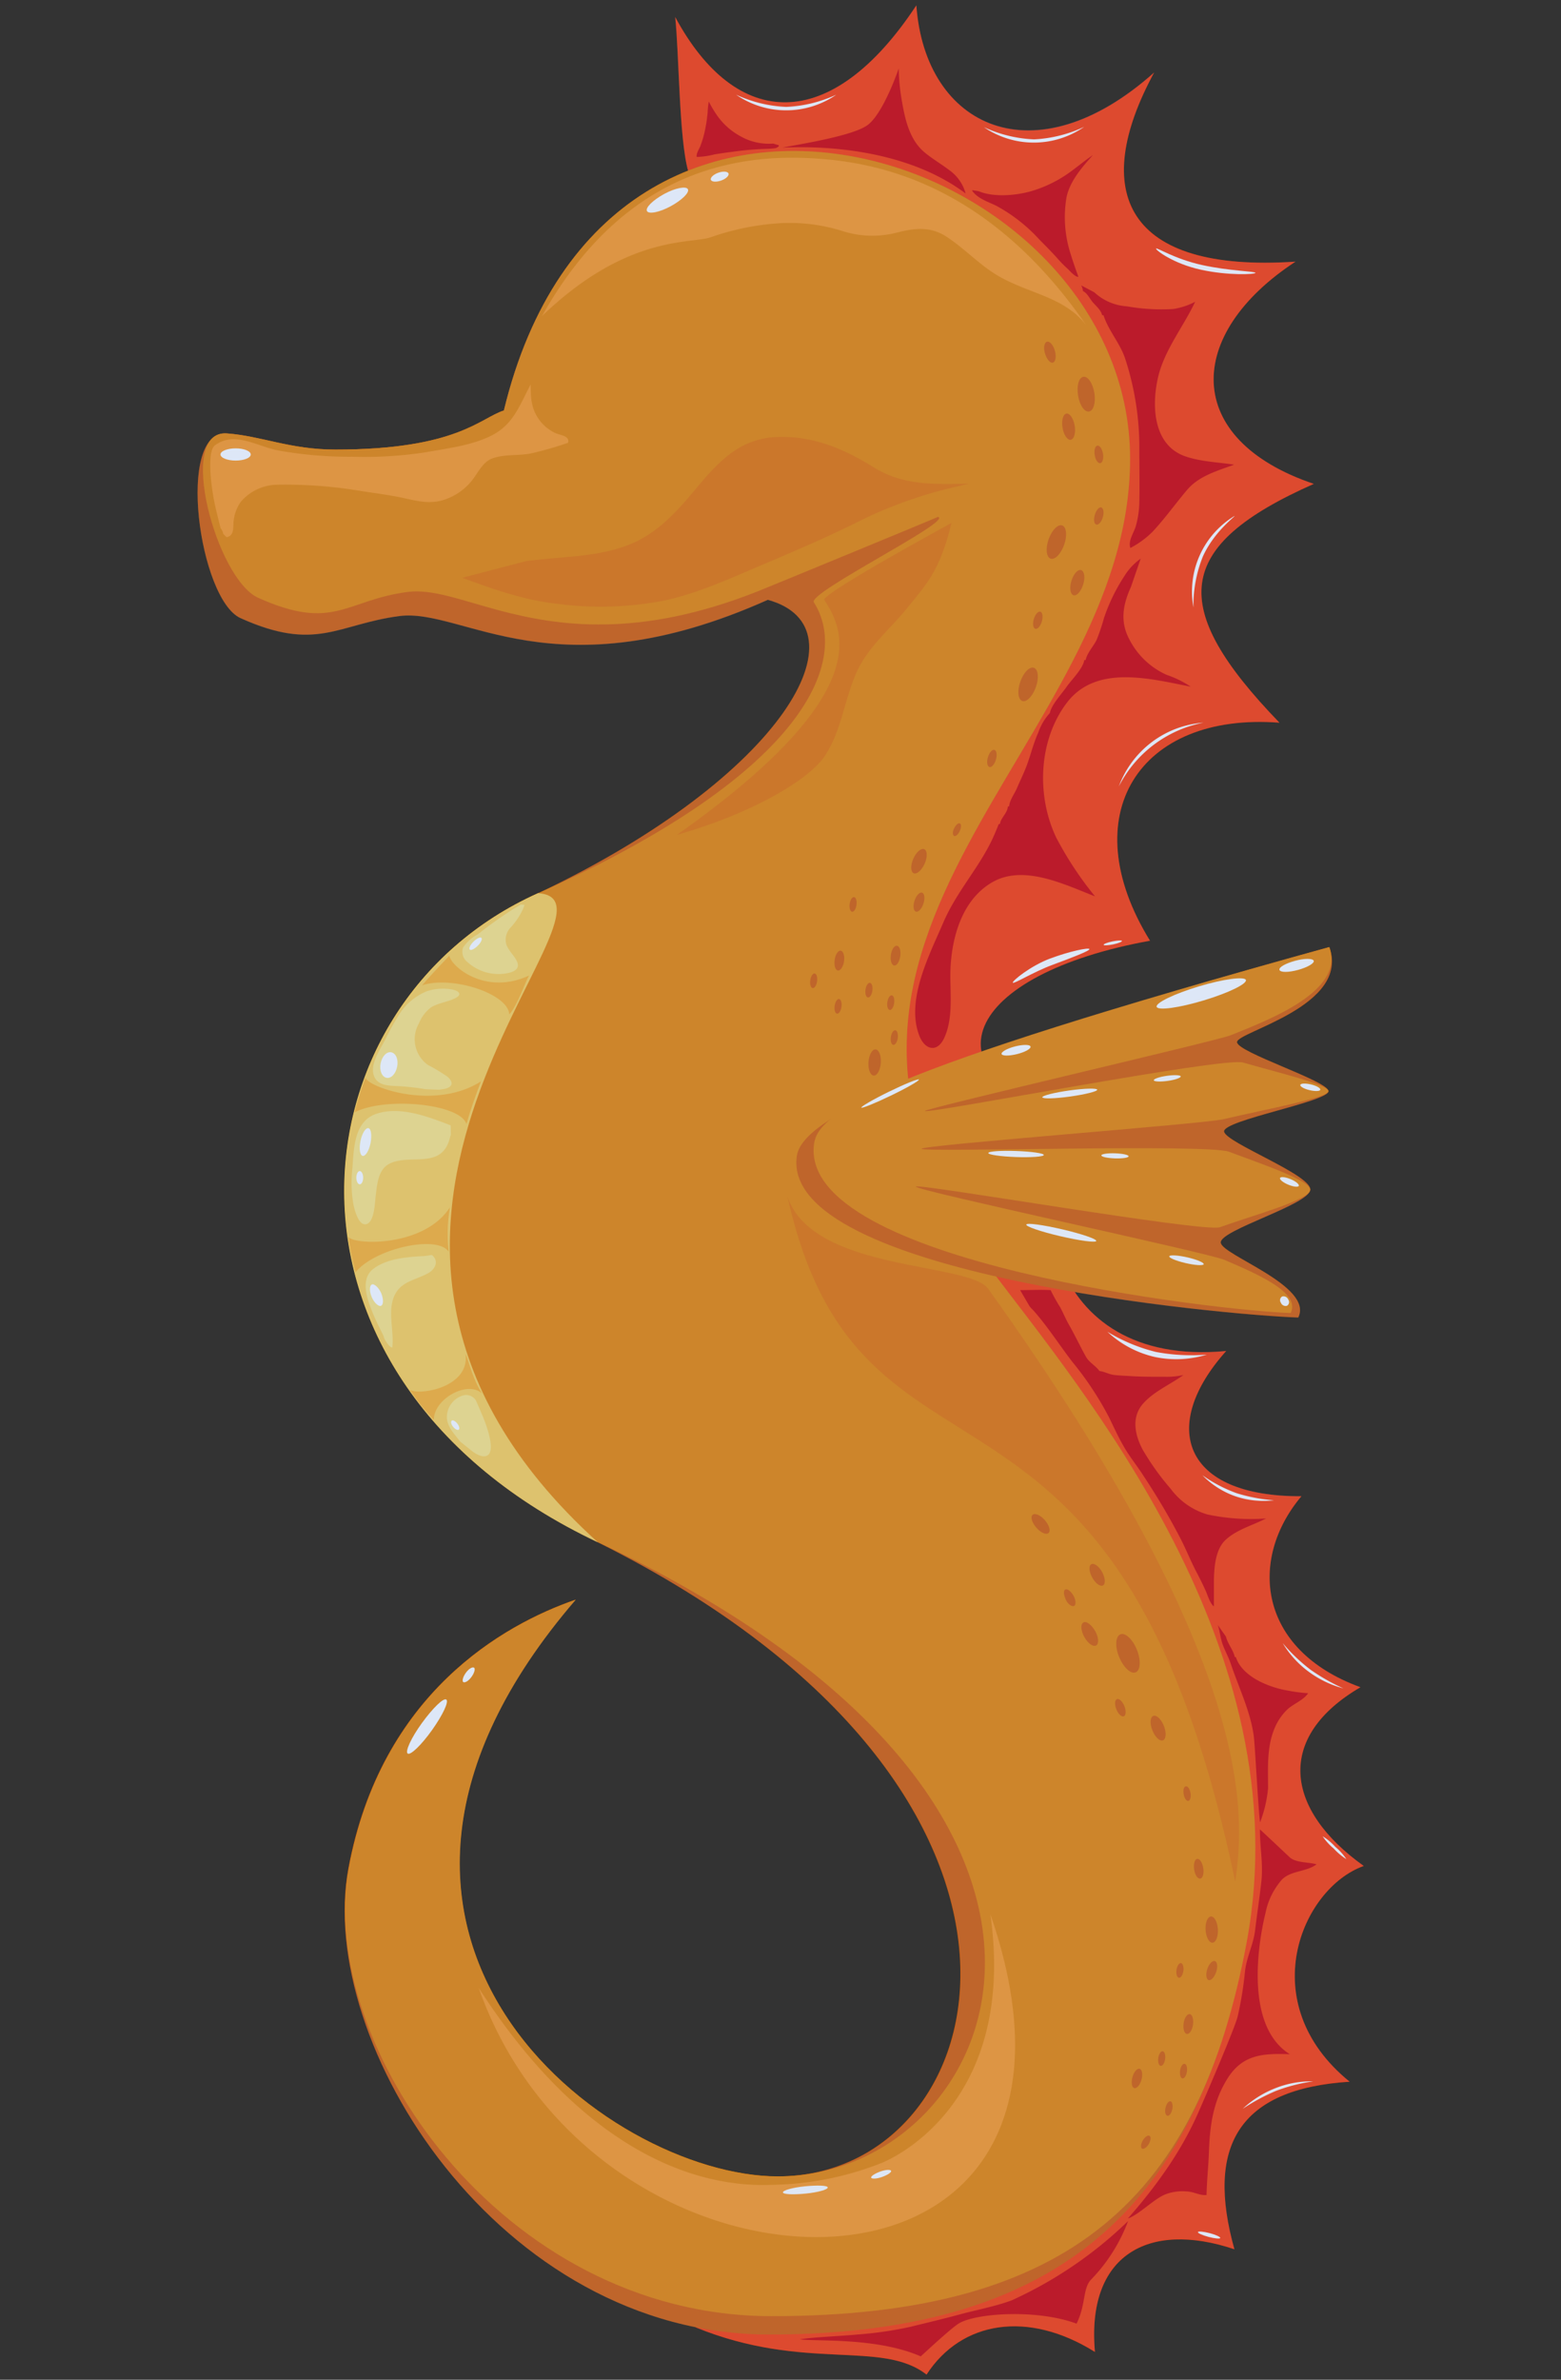 <svg id="Layer_1" data-name="Layer 1" xmlns="http://www.w3.org/2000/svg" viewBox="0 0 256 390"><rect x="0" y="0" width="256" height="390" fill="#333333" stroke="none"/><defs><style>.cls-1{fill:#ff3b05;}.cls-2{fill:#d95c00;}.cls-3{fill:#eb8500;}.cls-4{fill:#ffd154;}.cls-5{fill:#ffb32b;}.cls-6{fill:#ffe680;}.cls-7{fill:#ff991f;}.cls-8{fill:#e87300;}.cls-9{fill:#fff;}.cls-10{fill:#d40000;}.cls-11{fill:#5889d9;opacity:0.2;}</style></defs><path class="cls-1" d="M112.85,28c-1.49-5.27-1.48-19.32-2.12-25.21,10,18.55,25.51,19.36,39.55-1.91,1.43,20,19.37,28.53,39,11-10.61,19.55-4.78,32.87,23.18,31-18.14,11.87-18.63,29.12,3,36.42-23,10.19-24,20.13-5.63,39.14-23-1.77-33.94,15.14-21.23,35.73-30,5.41-38.8,21.69-10.81,30.55-10.6,9.54-6.92,39.55,23.3,36.69-11.05,12.34-7.1,23.9,12.34,23.8-8.68,10.27-7.23,25.16,9.68,31.3-14,8.18-12.42,20.05.54,29.29-10.22,3.65-18.2,22.47-2.31,35.36-18.28,1.16-23.6,10.64-18.9,27.46-14.18-4.76-24.3,1-22.87,16.83-10.95-6.86-21.89-5.12-27.62,3.71-7.36-5.76-20-.44-37.88-7.75,9.9-8.71,63.35-10.59,68.88-48s-14.34-86.45-51.88-127.3,26.31-71.76,38.38-120.55S115.57,37.59,112.85,28Z"/><path class="cls-2" d="M162.28,207.75c-40.73-54.18,23.05-85.37,23.05-132.56,0-50.18-85.51-79-102.69-7.92C78.75,68.5,74.93,73.68,55,73.68c-7.41,0-12.16-2.24-17.8-2.65-8.39-.62-4.57,27.21,2.25,30.27,12.44,5.6,15.87,1,26.05-.34,10.5-1.36,25.37,13,60.42-2.66,16.37,4.5,2.86,28.85-37.64,48.08S41.74,224.7,98.05,252.76c82.64,41.18,65.73,103.92,29.47,103.92-27.95,0-80.48-39.55-33.15-94.51-11.87,4.09-31.92,15.41-37.24,44.05s24.69,76.37,69,76.37c49.35,0,70.51-22.63,78.28-64.37C213.39,270.1,177.46,227.94,162.28,207.75Z"/><path class="cls-3" d="M162.28,207.75c-40.73-54.18,23.05-85.37,23.05-132.56,0-50.18-85.51-79-102.69-7.92C78.75,68.5,74.93,73.68,55,73.68c-7.41,0-12.16-2.24-17.8-2.65-8.39-.62-1.7,23.86,5.12,26.93,12.44,5.6,14.37.37,24.54-.95,4-.52,8.69,1.33,14.91,3,9.65,2.56,22.9,4.68,42.55-3.12,1.28-.5,28.19-11.59,29.52-12.18,2.47.68-21.4,12.41-20.37,14,5.8,9.09-.39,27.61-45.19,47.66-40.93,18.31-47.07,79.51,9.82,106.38,93.56,44.19,65.73,103.92,29.47,103.92-27.95,0-80.48-39.55-33.15-94.51-11.87,4.09-31.92,15.41-37.24,44.05s25,73.37,69.35,73.37c49.35,0,70.17-19.63,77.94-61.37C213.39,270.1,177.46,227.94,162.28,207.75Z"/><path class="cls-4" d="M98.05,252.76c-57.56-52.1,7.63-105.29-9.82-106.38C47.3,164.69,41.16,225.89,98.05,252.76Z"/><path class="cls-5" d="M73.7,156.61c.21,1.7,5.83,6.61,13.06,3.27-.68,1.16-1.81,4.75-3.24,6.38-.13-3.41-9.44-6.42-14.29-4.78C70.4,160.05,73.7,156.61,73.7,156.61Z"/><path class="cls-5" d="M59.94,176.65c.66,1.62,11.45,5.35,18.94.57-.49,1.28-1.65,4.36-2.38,7-1-3.31-13.18-4.54-18.35-1.93A47.63,47.63,0,0,1,59.94,176.65Z"/><path class="cls-5" d="M57.14,202.71c1,1.35,12.44,1.7,16.65-4.86a25.91,25.91,0,0,0-.21,7.29c-1.88-2.84-12.14-.52-15.27,3.36A38.29,38.29,0,0,1,57.14,202.71Z"/><path class="cls-5" d="M67.17,227.71c1.25,1.07,9.92-.19,9.18-5.83.52,1.21,1.24,4.27,2.73,6.51-2.44-2.26-8,.94-7.92,4.31A33.81,33.81,0,0,1,67.17,227.71Z"/><path class="cls-6" d="M84,149.09a66.34,66.34,0,0,0-5.59,4,6.91,6.91,0,0,0-2.46,2.18,2.13,2.13,0,0,0,.74,2.42,7.57,7.57,0,0,0,6.82,1.73c.86-.21,1.7-.68,1.34-1.68s-1.39-1.83-1.8-2.91a2.89,2.89,0,0,1,.8-2.94A12.11,12.11,0,0,0,85.76,149c.09-.22.17-.46.26-.69a2.48,2.48,0,0,0-.61-.06Z"/><path class="cls-6" d="M69.76,178.5a37.36,37.36,0,0,0-4.61-.51c-1.2-.06-2.88-.06-3.6-1.23-1.25-2,.87-4.82,1.74-6.6a40.89,40.89,0,0,1,2-3.62A9.7,9.7,0,0,1,70,162.45a8.39,8.39,0,0,1,4.1-.3c1,.18,1.85.77.61,1.41s-2.73.77-4,1.51a6.13,6.13,0,0,0-2,2.63,5.2,5.2,0,0,0,1.45,6.82,29.55,29.55,0,0,1,3.19,1.91c1,.85,1,1.67-.35,2-.34.07-.69.11-1,.16Z"/><path class="cls-6" d="M73.91,184.43c-3.64-1.4-8.19-3.18-12.11-1.92-3.72,1.19-3.77,5.65-4,8.9a20.65,20.65,0,0,0,.18,6.08c.18.79.85,3.55,2.16,3.11s1.35-3.73,1.49-4.8c.23-1.78.41-4.15,2.22-5.08,3.23-1.66,8.16.83,9.74-3.61.13-.39.24-.79.35-1.18Z"/><path class="cls-6" d="M69.68,205.84c-2.72.14-6.25.37-8.49,2.13s-.89,5.2,0,7.36c.52,1.23,1.11,2.42,1.72,3.62,0,.42.95,1.94,1.43,1.88.3-2.64-.71-5.52.17-8.08,1-2.76,3.42-2.85,5.68-4.08,1.17-.63,1.87-2,.64-3Z"/><path class="cls-6" d="M75.47,236.25c-.86-1.12-2.08-2.35-2.18-3.84a3.71,3.71,0,0,1,2.53-3.68,1.87,1.87,0,0,1,2.23.79c.6,1.41,1.26,2.79,1.74,4.24.33,1,1.31,4.06.16,4.75-.75.45-1.83-.18-2.43-.62Z"/><path class="cls-7" d="M35.45,83.64c-1-4.26-1.47-9.71-.21-10.65,3.25-2.43,7.06.25,10.53.86a65.9,65.9,0,0,0,12,1,66.37,66.37,0,0,0,12.05-.73c3.47-.63,7.4-1.09,10.59-2.64,3.79-1.83,4.76-5,6.62-8.48,0,2.43.11,4.18,1.63,6.1A7.14,7.14,0,0,0,91,70.94c.75.38,2.51.44,2.15,1.63a59,59,0,0,1-6.07,1.74c-2,.4-4.48.1-6.4.84-1.58.61-2.35,2.48-3.38,3.72A9.68,9.68,0,0,1,72.52,82c-2.28.63-4.25.07-6.47-.41s-4.71-.78-7-1.15a74.54,74.54,0,0,0-13.75-1,8,8,0,0,0-5.82,2.81,6.65,6.65,0,0,0-1.15,3c-.15,1,.19,2.55-1.18,2.79-.19-.2-.34-.35-.54-.54a2,2,0,0,0-.43-.93Z"/><path class="cls-7" d="M132.75,25.92c9.84.49,28.82,3.34,45.39,27.38-3.85-5-10.13-5.18-15.39-8.68-2.64-1.77-4.87-4.1-7.53-5.83S150,37.37,147,38.14a16,16,0,0,1-8.88-.29,28.75,28.75,0,0,0-10.5-1.25,41.94,41.94,0,0,0-11,2.26c-3.21,1.18-13.68-.57-27.73,12.93C101.05,30.18,117.61,25.17,132.75,25.92Z"/><path class="cls-8" d="M75.81,94.69c5,1.85,10,3.61,15.29,4.23a54.71,54.71,0,0,0,17.74-.48c5.66-1.21,10.82-3.61,16.11-5.85S135.75,88,141,85.37a71.55,71.55,0,0,1,16-5.65l1.9-.45c-5.53.08-10.7.36-15.57-2.66s-9.79-5.15-15.7-5-9.38,3.59-13,7.88c-3,3.62-6.1,7.29-10.45,9.33-5,2.33-10.53,2.32-15.86,2.9l-2,.22Z"/><path class="cls-9" d="M65.13,174.81c-.22,1.15-1,2-1.76,1.82s-1.17-1.2-.95-2.35,1-2,1.77-1.82S65.36,173.66,65.13,174.81Z"/><path class="cls-9" d="M78.34,155c-.53.53-1.11.81-1.3.62s.08-.78.61-1.3,1.11-.81,1.3-.62S78.87,154.5,78.34,155Z"/><path class="cls-9" d="M60.77,187.33c-.25,1.25-.83,2.19-1.29,2.1s-.61-1.19-.36-2.44.84-2.2,1.3-2.1S61,186.07,60.77,187.33Z"/><path class="cls-9" d="M59.56,193c0,.6-.25,1.09-.56,1.09s-.56-.49-.56-1.09.25-1.08.56-1.08S59.56,192.42,59.56,193Z"/><path class="cls-9" d="M62.51,211.91c.41,1,.39,1.89,0,2.08s-1.13-.44-1.54-1.4-.39-1.89,0-2.08S62.1,211,62.51,211.91Z"/><path class="cls-9" d="M75,233.3c.32.41.42.87.23,1s-.61-.07-.93-.48-.42-.86-.22-1S74.67,232.89,75,233.3Z"/><path class="cls-9" d="M41.12,74.48c0,.57-1.11,1-2.48,1s-2.48-.45-2.48-1,1.11-1,2.48-1S41.12,73.92,41.12,74.48Z"/><path class="cls-9" d="M112.81,31c.3.56-1,1.81-2.82,2.8s-3.59,1.34-3.89.79,1-1.81,2.82-2.8S112.51,30.47,112.81,31Z"/><path class="cls-9" d="M119.47,28.43c.13.36-.41.88-1.21,1.16s-1.55.23-1.68-.12.42-.88,1.21-1.16S119.34,28.08,119.47,28.43Z"/><path class="cls-9" d="M70.86,283.52c-1.75,2.46-3.54,4.18-4,3.86s.58-2.59,2.33-5,3.54-4.18,4-3.85S72.6,281.07,70.86,283.52Z"/><path class="cls-9" d="M77.32,274.82c-.48.66-1.07,1-1.33.85s-.07-.87.41-1.53,1.07-1,1.33-.84S77.8,274.17,77.32,274.82Z"/><path class="cls-2" d="M130.67,189.51c.68-5.1,12.53-13.64,87.33-34.3,3.52,9.68-15.2,13.89-15.13,15.58s14.76,6.3,15,8-17.42,4.81-17.12,6.66,14.5,7.15,14.13,9.58-14.69,6.53-14.68,8.58,15.29,7.11,12.71,12.31C201.49,215.57,128,209,130.67,189.51Z"/><path class="cls-3" d="M133.5,187.47c.69-5.09,9.7-11.6,84.5-32.26,2.61,7.16-9.67,11.83-16.19,14.46-2.3.92-50.15,12-50.13,12.4,0,.61,48.87-8.89,52.17-7.94,5.81,1.67,13.86,3.58,14,4.67s-10.34,3-17.16,4.61c-3.33.8-49.65,4.25-49.55,4.86s46.86-.84,50.4.48c5.87,2.19,13.55,4.78,13.32,6.29-.26,1.67-9.19,4.07-14.8,6.08-2.58.92-49.86-7.29-49.86-6.65s47.72,10.79,50.6,12c5.31,2.29,12.55,5.34,10.87,8.71C200.27,214.85,130.87,207,133.5,187.47Z"/><path class="cls-9" d="M204.32,160.59c.24.63-2.84,2.13-6.88,3.35s-7.51,1.7-7.75,1.07,2.85-2.13,6.89-3.35S204.08,160,204.32,160.59Z"/><path class="cls-9" d="M215.45,157.46c.13.39-1,1.06-2.56,1.49s-2.92.44-3.06,0,1-1.06,2.56-1.49S215.31,157.06,215.45,157.46Z"/><path class="cls-9" d="M169,171.51c.11.35-.86.9-2.17,1.23s-2.46.33-2.57,0,.86-.9,2.17-1.24S168.9,171.16,169,171.51Z"/><path class="cls-9" d="M150.7,176.92c.1.17-1.92,1.34-4.53,2.6s-4.8,2.15-4.91,2,1.93-1.34,4.53-2.61S150.59,176.75,150.7,176.92Z"/><path class="cls-9" d="M179.94,178.58c.05.28-1.93.77-4.41,1.12s-4.55.4-4.59.13,1.93-.77,4.41-1.12S179.89,178.31,179.94,178.58Z"/><path class="cls-9" d="M193.64,176.41c0,.23-.92.56-2.14.73s-2.24.12-2.28-.1.92-.56,2.14-.73S193.6,176.18,193.64,176.41Z"/><path class="cls-9" d="M171.18,189.28c0,.28-2.06.43-4.57.34s-4.55-.38-4.53-.66,2.06-.42,4.57-.33S171.19,189,171.18,189.28Z"/><path class="cls-9" d="M185.09,189.5c0,.23-1,.38-2.25.34s-2.23-.26-2.22-.49,1-.38,2.25-.34S185.1,189.27,185.09,189.5Z"/><path class="cls-9" d="M179.78,203.38c-.12.3-2.78-.06-5.95-.8s-5.64-1.59-5.52-1.9,2.78.06,5.95.8S179.9,203.07,179.78,203.38Z"/><path class="cls-9" d="M197.4,207.19c-.1.25-1.43.17-3-.2s-2.73-.86-2.64-1.11,1.44-.17,3,.19S197.5,206.94,197.4,207.19Z"/><path class="cls-9" d="M216.52,178.6c-.07.25-.87.27-1.78.05s-1.57-.6-1.49-.86.87-.28,1.78-.06S216.6,178.34,216.52,178.6Z"/><path class="cls-9" d="M213,194.35c-.13.24-.92.14-1.77-.22s-1.43-.85-1.3-1.09.91-.14,1.76.22S213.1,194.11,213,194.35Z"/><path class="cls-9" d="M211.28,213a.69.69,0,0,1-.23,1,.84.84,0,0,1-1-.53.69.69,0,0,1,.23-1A.84.84,0,0,1,211.28,213Z"/><path class="cls-7" d="M126.49,358.06a51,51,0,0,0,18.23-3.64c5.24-2.26,21.66-12.61,17.7-40.7,23.8,68.87-64.24,67.92-83.91,12.07C99.07,357.71,120.06,358.28,126.49,358.06Z"/><path class="cls-8" d="M202.57,308.38c1.68-11.37,3.27-36-40.49-97.15-3.2-4.47-28.79-2.73-32.94-15.14C141.26,250.51,183.15,215.21,202.57,308.38Z"/><path class="cls-8" d="M135.14,98.24c3,4.7,9.29,15-24.11,38.57,12.45-3.52,21.8-9.12,24.29-13,2.62-4,3.11-8.75,4.93-13.12,1.95-4.67,5.63-7.41,8.68-11.22,2.79-3.51,5.22-5.79,7.11-13.77C156,85.72,135.93,96.64,135.14,98.24Z"/><path class="cls-9" d="M137.15,15.52a14.46,14.46,0,0,1-16.43,0,21.84,21.84,0,0,0,8.21,2A21.86,21.86,0,0,0,137.15,15.52Z"/><path class="cls-9" d="M177.8,20.79a14.5,14.5,0,0,1-16.44.05,21.71,21.71,0,0,0,8.23,2A21.91,21.91,0,0,0,177.8,20.79Z"/><path class="cls-9" d="M195.72,99.55a14.47,14.47,0,0,1,6.75-15c.14.07-3.35,2.53-5.21,6.67A21.52,21.52,0,0,0,195.72,99.55Z"/><path class="cls-9" d="M183.48,128.89a16.08,16.08,0,0,1,13.89-10.46,19.8,19.8,0,0,0-13.89,10.46Z"/><path class="cls-9" d="M197.92,222a17.17,17.17,0,0,1-8.56.38,16.83,16.83,0,0,1-7.75-4.13,28.39,28.39,0,0,0,7.95,3.31A31.5,31.5,0,0,0,197.92,222Z"/><path class="cls-9" d="M208.93,245.87a14.26,14.26,0,0,1-6.28-.64,13.87,13.87,0,0,1-5.45-3.46,23.35,23.35,0,0,0,5.64,2.95A27.38,27.38,0,0,0,208.93,245.87Z"/><path class="cls-9" d="M220.32,276.7a16.76,16.76,0,0,1-5.65-2.7,16,16,0,0,1-4.31-4.72,28.54,28.54,0,0,0,4.58,4.37A32.69,32.69,0,0,0,220.32,276.7Z"/><path class="cls-9" d="M203.8,345.6a16.71,16.71,0,0,1,5.28-3.35,15.91,15.91,0,0,1,6.29-1.15,28.33,28.33,0,0,0-6.14,1.57A33.08,33.08,0,0,0,203.8,345.6Z"/><path class="cls-9" d="M205.89,44.72c-.06.25-4.49.47-9-.53s-7.36-3.19-7.3-3.45,3,1.69,7.53,2.69S206,44.46,205.89,44.72Z"/><path class="cls-9" d="M178.66,155.53c.11.29-2.89,1.42-6.07,2.6s-6.38,3.2-6.49,2.91,2.93-2.76,6.11-3.95S178.56,155.25,178.66,155.53Z"/><path class="cls-9" d="M184,154.21c0,.14-.62.39-1.45.56s-1.53.2-1.56.07.63-.39,1.46-.56S184,154.08,184,154.21Z"/><path class="cls-9" d="M220.8,304.68a10.07,10.07,0,0,1-2.08-1.74,9.33,9.33,0,0,1-1.81-2,9.29,9.29,0,0,1,2.08,1.73A9.18,9.18,0,0,1,220.8,304.68Z"/><path class="cls-9" d="M200.12,366.77c-.05.17-.9.09-1.92-.18s-1.79-.62-1.74-.79.9-.09,1.91.17S200.16,366.6,200.12,366.77Z"/><path class="cls-10" d="M142.41,20.4c-2.34,1.91-11.87,3.32-14.1,3.8,5-.26,19.66-.28,30.05,7.51a6.92,6.92,0,0,0-2.75-3.88c-1.32-1-2.73-1.81-4-2.87-2.38-2-3.15-5.2-3.66-8.17a33.6,33.6,0,0,1-.56-5.57S145,18.3,142.41,20.4Z"/><path class="cls-10" d="M160.51,31.34c2.42,1,5.81.72,8.29.08a20.82,20.82,0,0,0,7-3.45c1.15-.84,2.24-1.76,3.43-2.55-1.79,2-3.82,4.31-4.34,7a19.61,19.61,0,0,0,.56,8.78c.42,1.39.9,2.78,1.4,4.15-.48.12-1.43-1-1.79-1.33a19.17,19.17,0,0,1-1.49-1.5c-1-1.14-2.08-2.21-3.15-3.3a26.84,26.84,0,0,0-7-5.48c-1.33-.66-3.14-1.2-4-2.51,0-.09.06,0,.13-.05Z"/><path class="cls-10" d="M126.79,23.53a9.34,9.34,0,0,1-5.37-1.21,11.1,11.1,0,0,1-3.84-3.43,18.8,18.8,0,0,1-1.34-2.25,12.6,12.6,0,0,0-.19,1.86c-.09.71-.15,1.42-.3,2.12a16.74,16.74,0,0,1-.94,3.43c-.21.44-.65,1.18-.55,1.67a12.62,12.62,0,0,0,2.91-.42c1-.16,2-.31,2.93-.42a49.83,49.83,0,0,1,5.47-.48,14.71,14.71,0,0,0,1.47-.1c.27,0,1.14-.45.42-.57Z"/><path class="cls-10" d="M179.47,47.91a8.61,8.61,0,0,0,5.32,2.29,32.48,32.48,0,0,0,7.64.44A11.78,11.78,0,0,0,196,49.46c-1.93,4.09-5,7.84-6.06,12.28-1.09,4.61-.89,11.08,4.31,13,2.56.92,5.45,1,8.14,1.41-2.69,1-5.75,1.81-7.73,4.16s-3.58,4.61-5.61,6.8a14.84,14.84,0,0,1-3.67,2.69c-.42-1.18.59-2.49.9-3.61a15.46,15.46,0,0,0,.57-4c.06-2.76,0-5.53,0-8.29a47,47,0,0,0-2.32-15.11c-.84-2.55-2.75-4.6-3.56-7.13l-.23,0c-.14-.79-1-1.52-1.51-2.11s-.92-1.52-1.63-1.85a2.4,2.4,0,0,0-.29-.93Z"/><path class="cls-10" d="M185.47,96.19c-1.29,2.83-1.83,5.63-.29,8.53a12.69,12.69,0,0,0,6.15,5.88,16.76,16.76,0,0,1,3.94,1.93c-6.62-1.28-15.49-3.7-20.31,2.64-4.7,6.19-5,15.33-1.71,22.16a57.47,57.47,0,0,0,6.33,9.57c-5-1.94-11.76-5.32-16.93-2.27s-6.76,9.7-6.8,15.21c0,3.29.44,7.18-1,10.26-1.12,2.44-3.14,2-4.07-.33-2.29-5.82,1.64-13.27,3.91-18.56s6.12-9.23,8.35-14.35c.26-.59.5-1.18.74-1.78L164,135c.14-1,1.22-1.74,1.28-2.81l.22-.05c.06-1,.9-2.07,1.29-3s.91-2,1.32-3c.84-2,1.27-4.14,2.19-6.14a8.9,8.9,0,0,1,1.88-3.15c.26-1.36,1.93-3.13,2.74-4.29s2.7-3,2.9-4.39l.23,0c.17-1.07,1.33-2.32,1.8-3.32a31.32,31.32,0,0,0,1.18-3.5,29.88,29.88,0,0,1,3.32-6.87,9.87,9.87,0,0,1,2.72-2.93Z"/><path class="cls-10" d="M167.3,211.43c1.65,0,3.35-.09,5,0a30.06,30.06,0,0,0,1.58,2.83c.5.94.91,1.94,1.43,2.85,1,1.74,1.78,3.45,2.79,5.25.53.94,1.62,1.48,2.21,2.33.78.07,1.54.54,2.38.64s1.89.14,2.87.2c1.79.11,3.67.1,5.52.1a12.42,12.42,0,0,0,3-.29c-2.11,1.53-4.85,2.69-6.59,4.66-2,2.22-1.38,5.17-.09,7.58A42.12,42.12,0,0,0,192,244a11.44,11.44,0,0,0,6.07,4.21,34.45,34.45,0,0,0,9.56.64c-2.19,1.13-4.67,1.76-6.55,3.43-1.72,1.52-1.94,4.36-2,6.51,0,1.49,0,3,0,4.47-.64-.46-1-1.76-1.32-2.49-.45-1-.94-2-1.47-3-1-1.88-1.77-3.87-2.76-5.76-1.83-3.53-3.82-6.84-6-10.15-1-1.57-2.18-3-3.14-4.64s-1.7-3.27-2.51-4.94a52.8,52.8,0,0,0-6-9.07c-2.12-2.75-4-5.71-6.29-8.32-.25-.29-.53-.52-.76-.84Z"/><path class="cls-10" d="M201.05,268.21c.29,1.21,1.21,2.17,1.45,3.35l.17,0c1.07,3.29,5.52,5,8.59,5.51a26.12,26.12,0,0,0,3.27.42c-.78,1.17-2.37,1.7-3.41,2.66a9.12,9.12,0,0,0-2.16,3.25c-1.23,3.06-1,6.44-1,9.67a21,21,0,0,1-1.31,5.58c-.22-1.11-.78-11.55-1-13.86-.47-4.08-2.5-8.23-3.79-12.08-.36-1.07-.9-2.05-1.3-3.09s-.49-2.23-.84-3.3Z"/><path class="cls-10" d="M211.62,304.48c1.09.83,3.14.69,4.29,1.06-1.69,1.24-4.13,1-5.64,2.45a11.77,11.77,0,0,0-2.74,5.56c-.95,3.83-3.73,18.3,4,23.1-4.32-.15-7.7,0-10.19,3.93-2.35,3.7-2.92,7.65-3.07,11.93-.08,2.41-.35,4.8-.4,7.21-1.12.13-2.09-.57-3.33-.58a7.63,7.63,0,0,0-3.57.54c-1.92.86-4.23,3.29-6,3.89,7.23-8.21,10.08-14.09,11.48-17.2.89-2,5.93-13.64,6.52-15.88a58.86,58.86,0,0,0,1.22-7.55c.3-2.32,1.37-4.31,1.64-6.58.32-2.63.7-5.15,1-7.74.38-3-.21-5.77-.21-8.81C206.67,299.81,211.53,304.41,211.62,304.48Z"/><path class="cls-10" d="M151,386.17c1.64-1.51,5-4.6,6.19-5.36,2.71-1.73,12.86-2.43,19.36,0,1.55-3.09,1-5.83,2.39-7.23A27.67,27.67,0,0,0,185,364,67.51,67.51,0,0,1,165.89,377c-2.74,1-5.66,1.53-8.47,2.29s-5.48,1.39-8.22,2.06a61,61,0,0,1-8.51,1.23c-2.8.27-7.25.43-9.5.79C133.72,383.77,143.72,383,151,386.17Z"/><path class="cls-9" d="M135.75,358.49c0,.34-1.57.8-3.6,1s-3.71.14-3.75-.19,1.58-.8,3.61-1S135.72,358.15,135.75,358.49Z"/><path class="cls-9" d="M146.14,355.77c.08.24-.59.68-1.49,1s-1.7.34-1.78.11.59-.67,1.5-1S146.06,355.54,146.14,355.77Z"/><path class="cls-2" d="M179.47,64.38c.26,1.57-.13,2.94-.87,3.06s-1.54-1-1.8-2.62.13-2.95.87-3.07S179.21,62.81,179.47,64.38Z"/><path class="cls-2" d="M174.52,89.28c-.53,1.5-1.53,2.52-2.23,2.27s-.85-1.67-.32-3.17,1.53-2.51,2.23-2.27S175.05,87.78,174.52,89.28Z"/><path class="cls-2" d="M169.88,112.61c-.53,1.5-1.53,2.52-2.23,2.27s-.85-1.67-.32-3.17,1.52-2.52,2.23-2.27S170.41,111.11,169.88,112.61Z"/><path class="cls-2" d="M180.89,74.36c.12.8-.07,1.49-.45,1.55s-.78-.53-.91-1.33.06-1.49.44-1.55S180.75,73.56,180.89,74.36Z"/><path class="cls-2" d="M180.86,84.76c-.22.77-.7,1.31-1.07,1.21s-.47-.82-.24-1.6.7-1.32,1.06-1.21S181.09,84,180.86,84.76Z"/><path class="cls-2" d="M163.33,124.49c-.24.78-.71,1.32-1.07,1.21s-.48-.82-.25-1.59.7-1.32,1.07-1.22S163.55,123.72,163.33,124.49Z"/><path class="cls-2" d="M157.4,136.18c-.25.57-.67.94-.93.82s-.28-.68,0-1.24.67-.94.94-.82S157.66,135.61,157.4,136.18Z"/><path class="cls-2" d="M151.64,141.55c-.49,1.08-1.29,1.78-1.8,1.56s-.54-1.29-.06-2.38,1.29-1.79,1.8-1.56S152.12,140.46,151.64,141.55Z"/><path class="cls-2" d="M144.45,174.19c-.08,1.19-.61,2.12-1.16,2.08s-.95-1-.86-2.21.6-2.12,1.16-2.08S144.53,173,144.45,174.19Z"/><path class="cls-2" d="M151.44,148.09c-.29.86-.84,1.45-1.24,1.31s-.5-.93-.22-1.79.84-1.45,1.24-1.32S151.72,147.23,151.44,148.09Z"/><path class="cls-2" d="M147.64,156.71c-.13.9-.57,1.58-1,1.52s-.66-.83-.54-1.72.56-1.58,1-1.52S147.76,155.82,147.64,156.71Z"/><path class="cls-2" d="M138.42,157.53c-.13.89-.57,1.57-1,1.52s-.66-.83-.54-1.73.57-1.58,1-1.52S138.54,156.64,138.42,157.53Z"/><path class="cls-2" d="M146.64,164.4c-.09.66-.42,1.17-.73,1.12s-.48-.61-.39-1.27.41-1.17.73-1.13S146.73,163.74,146.64,164.4Z"/><path class="cls-2" d="M140.46,148.3c-.09.66-.41,1.16-.72,1.12s-.49-.62-.4-1.28.41-1.16.73-1.12S140.55,147.63,140.46,148.3Z"/><path class="cls-2" d="M134,160.81c-.09.66-.42,1.17-.73,1.12s-.48-.61-.39-1.27.41-1.17.73-1.12S134.08,160.15,134,160.81Z"/><path class="cls-2" d="M138,165c-.09.66-.42,1.16-.73,1.12s-.49-.62-.39-1.28.41-1.16.72-1.12S138.1,164.37,138,165Z"/><path class="cls-2" d="M143.07,162.35c-.09.66-.42,1.16-.73,1.12s-.49-.61-.4-1.28.42-1.16.73-1.12S143.16,161.69,143.07,162.35Z"/><path class="cls-2" d="M199.73,316.17c.07,1.19-.33,2.18-.88,2.21s-1.06-.9-1.14-2.08.32-2.18.88-2.22S199.66,315,199.73,316.17Z"/><path class="cls-2" d="M190.87,282.83c.44,1.1.38,2.17-.14,2.38s-1.3-.53-1.74-1.63-.38-2.16.14-2.37S190.42,281.73,190.87,282.83Z"/><path class="cls-2" d="M179.6,267.3c.58,1,.65,2.1.16,2.37s-1.35-.35-1.93-1.39-.65-2.1-.16-2.38S179,266.26,179.6,267.3Z"/><path class="cls-2" d="M180.75,257.63c.52,1,.59,1.94.14,2.19s-1.24-.33-1.77-1.29-.6-1.93-.15-2.18S180.21,256.68,180.75,257.63Z"/><path class="cls-2" d="M171.35,249.13c.72.83,1,1.77.6,2.11s-1.28-.06-2-.89-1-1.77-.6-2.1S170.63,248.31,171.35,249.13Z"/><path class="cls-2" d="M186.45,270.37c.69,1.72.59,3.38-.21,3.7s-2-.81-2.71-2.53-.59-3.37.21-3.7S185.76,268.65,186.45,270.37Z"/><path class="cls-2" d="M184.4,279.6c.31.78.26,1.53-.1,1.67s-.91-.36-1.22-1.14-.27-1.52.09-1.67S184.08,278.83,184.4,279.6Z"/><path class="cls-2" d="M176.05,261.51c.4.73.45,1.48.1,1.67s-1-.25-1.35-1-.45-1.49-.11-1.68S175.64,260.78,176.05,261.51Z"/><path class="cls-2" d="M199.45,323.18c-.29.86-.84,1.45-1.24,1.32s-.5-.94-.22-1.8.84-1.44,1.25-1.31S199.73,322.33,199.45,323.18Z"/><path class="cls-2" d="M197.33,306.13c.15.89-.07,1.67-.49,1.74s-.88-.6-1-1.49.07-1.67.49-1.74S197.18,305.24,197.33,306.13Z"/><path class="cls-2" d="M195.65,331.81c-.13.9-.57,1.57-1,1.52s-.66-.83-.54-1.73.57-1.57,1-1.52S195.77,330.92,195.65,331.81Z"/><path class="cls-2" d="M187.2,340.83c-.24.87-.77,1.48-1.18,1.37s-.54-.91-.3-1.79.77-1.48,1.18-1.37S187.44,340,187.2,340.83Z"/><path class="cls-2" d="M194.65,339.5c-.09.66-.42,1.16-.73,1.12s-.48-.62-.39-1.28.41-1.16.73-1.12S194.74,338.83,194.65,339.5Z"/><path class="cls-2" d="M194.07,323c-.09.66-.42,1.17-.73,1.12s-.49-.61-.4-1.27.42-1.17.73-1.13S194.16,322.36,194.07,323Z"/><path class="cls-2" d="M195.24,293.85c.11.66-.05,1.24-.36,1.29s-.65-.44-.76-1.1,0-1.24.35-1.29S195.12,293.19,195.24,293.85Z"/><path class="cls-2" d="M188.4,351.36c-.34.57-.83.91-1.1.76s-.22-.76.12-1.34.82-.92,1.1-.75S188.73,350.78,188.4,351.36Z"/><path class="cls-2" d="M192.24,345.73c-.15.65-.52,1.12-.82,1s-.43-.65-.28-1.3.51-1.13.82-1.06S192.39,345.08,192.24,345.73Z"/><path class="cls-2" d="M191.08,337.44c-.09.67-.42,1.17-.73,1.12s-.49-.61-.4-1.27.42-1.17.73-1.12S191.17,336.78,191.08,337.44Z"/><path class="cls-2" d="M147.23,170.11c-.09.67-.42,1.17-.73,1.13s-.49-.62-.4-1.28.42-1.16.73-1.12S147.32,169.45,147.23,170.11Z"/><path class="cls-2" d="M170.86,101.84c-.23.78-.71,1.32-1.07,1.21s-.48-.82-.25-1.59.71-1.32,1.07-1.22S171.08,101.07,170.86,101.84Z"/><path class="cls-2" d="M176.25,69.78c.19,1.18-.1,2.2-.65,2.29s-1.16-.79-1.35-2,.1-2.2.65-2.29S176.05,68.61,176.25,69.78Z"/><path class="cls-2" d="M177.64,95.78c-.35,1.14-1.06,1.93-1.59,1.77s-.69-1.22-.34-2.36,1.06-1.93,1.59-1.76S178,94.64,177.64,95.78Z"/><path class="cls-2" d="M173,57.49c.26.95.11,1.82-.33,1.94s-1-.54-1.29-1.49-.12-1.82.33-1.94S172.72,56.54,173,57.49Z"/><path class="cls-11" d="M223.65,305.78c-13-9.24-14.52-21.11-.54-29.29-16.91-6.14-18.36-21-9.68-31.3-19.44.1-23.39-11.46-12.35-23.8-12.54,1.19-20.5-3.3-24.77-9.62a323.44,323.44,0,0,0,36.59,4.16c2.58-5.2-12.69-10.27-12.7-12.31s14.3-6.14,14.67-8.58-13.84-7.72-14.13-9.58,16.57-4.82,17.1-6.55a.23.23,0,0,0,0-.11c-.23-1.71-14.91-6.33-15-8s17.74-5.7,15.34-14.89q-.09-.35-.21-.69c-26.32,7.27-44.49,12.79-57,17.11-1.33-7.33,9.1-14.83,27.62-18.17-12.71-20.59-1.77-37.5,21.23-35.73-18.4-19-17.32-28.95,5.63-39.14-21.62-7.3-21.13-24.55-3-36.42-28,1.91-33.79-11.41-23.18-31-19.64,17.49-37.58,8.94-39-11-14,21.27-29.6,20.46-39.55,1.91.64,5.89.63,19.94,2.12,25.21h0c-13.5,5.37-25,17.72-30.22,39.28C78.75,68.5,74.93,73.68,55,73.68c-7.41,0-12.16-2.24-17.8-2.66a3,3,0,0,0-2.57,1c-4.83,4.92-1.15,26.61,4.82,29.3,12.44,5.6,15.88,1,26.05-.34,10.5-1.36,25.37,13,60.42-2.66,16.37,4.5,2.86,28.85-37.64,48.08-40.93,18.31-47.07,79.51,9.82,106.38,82.64,41.18,65.73,103.92,29.47,103.92-27.95,0-80.48-39.55-33.15-94.51-11.87,4.09-31.92,15.41-37.24,44.05-.17.9-.3,1.81-.4,2.73C54,335,77.79,374.07,114.07,381.39h0c17.83,7.31,30.52,2,37.88,7.75,5.73-8.83,16.67-10.57,27.62-3.71-1.43-15.86,8.69-21.59,22.87-16.83-4.7-16.82.62-26.31,18.9-27.46C205.45,328.25,213.43,309.43,223.65,305.78Z"/></svg>